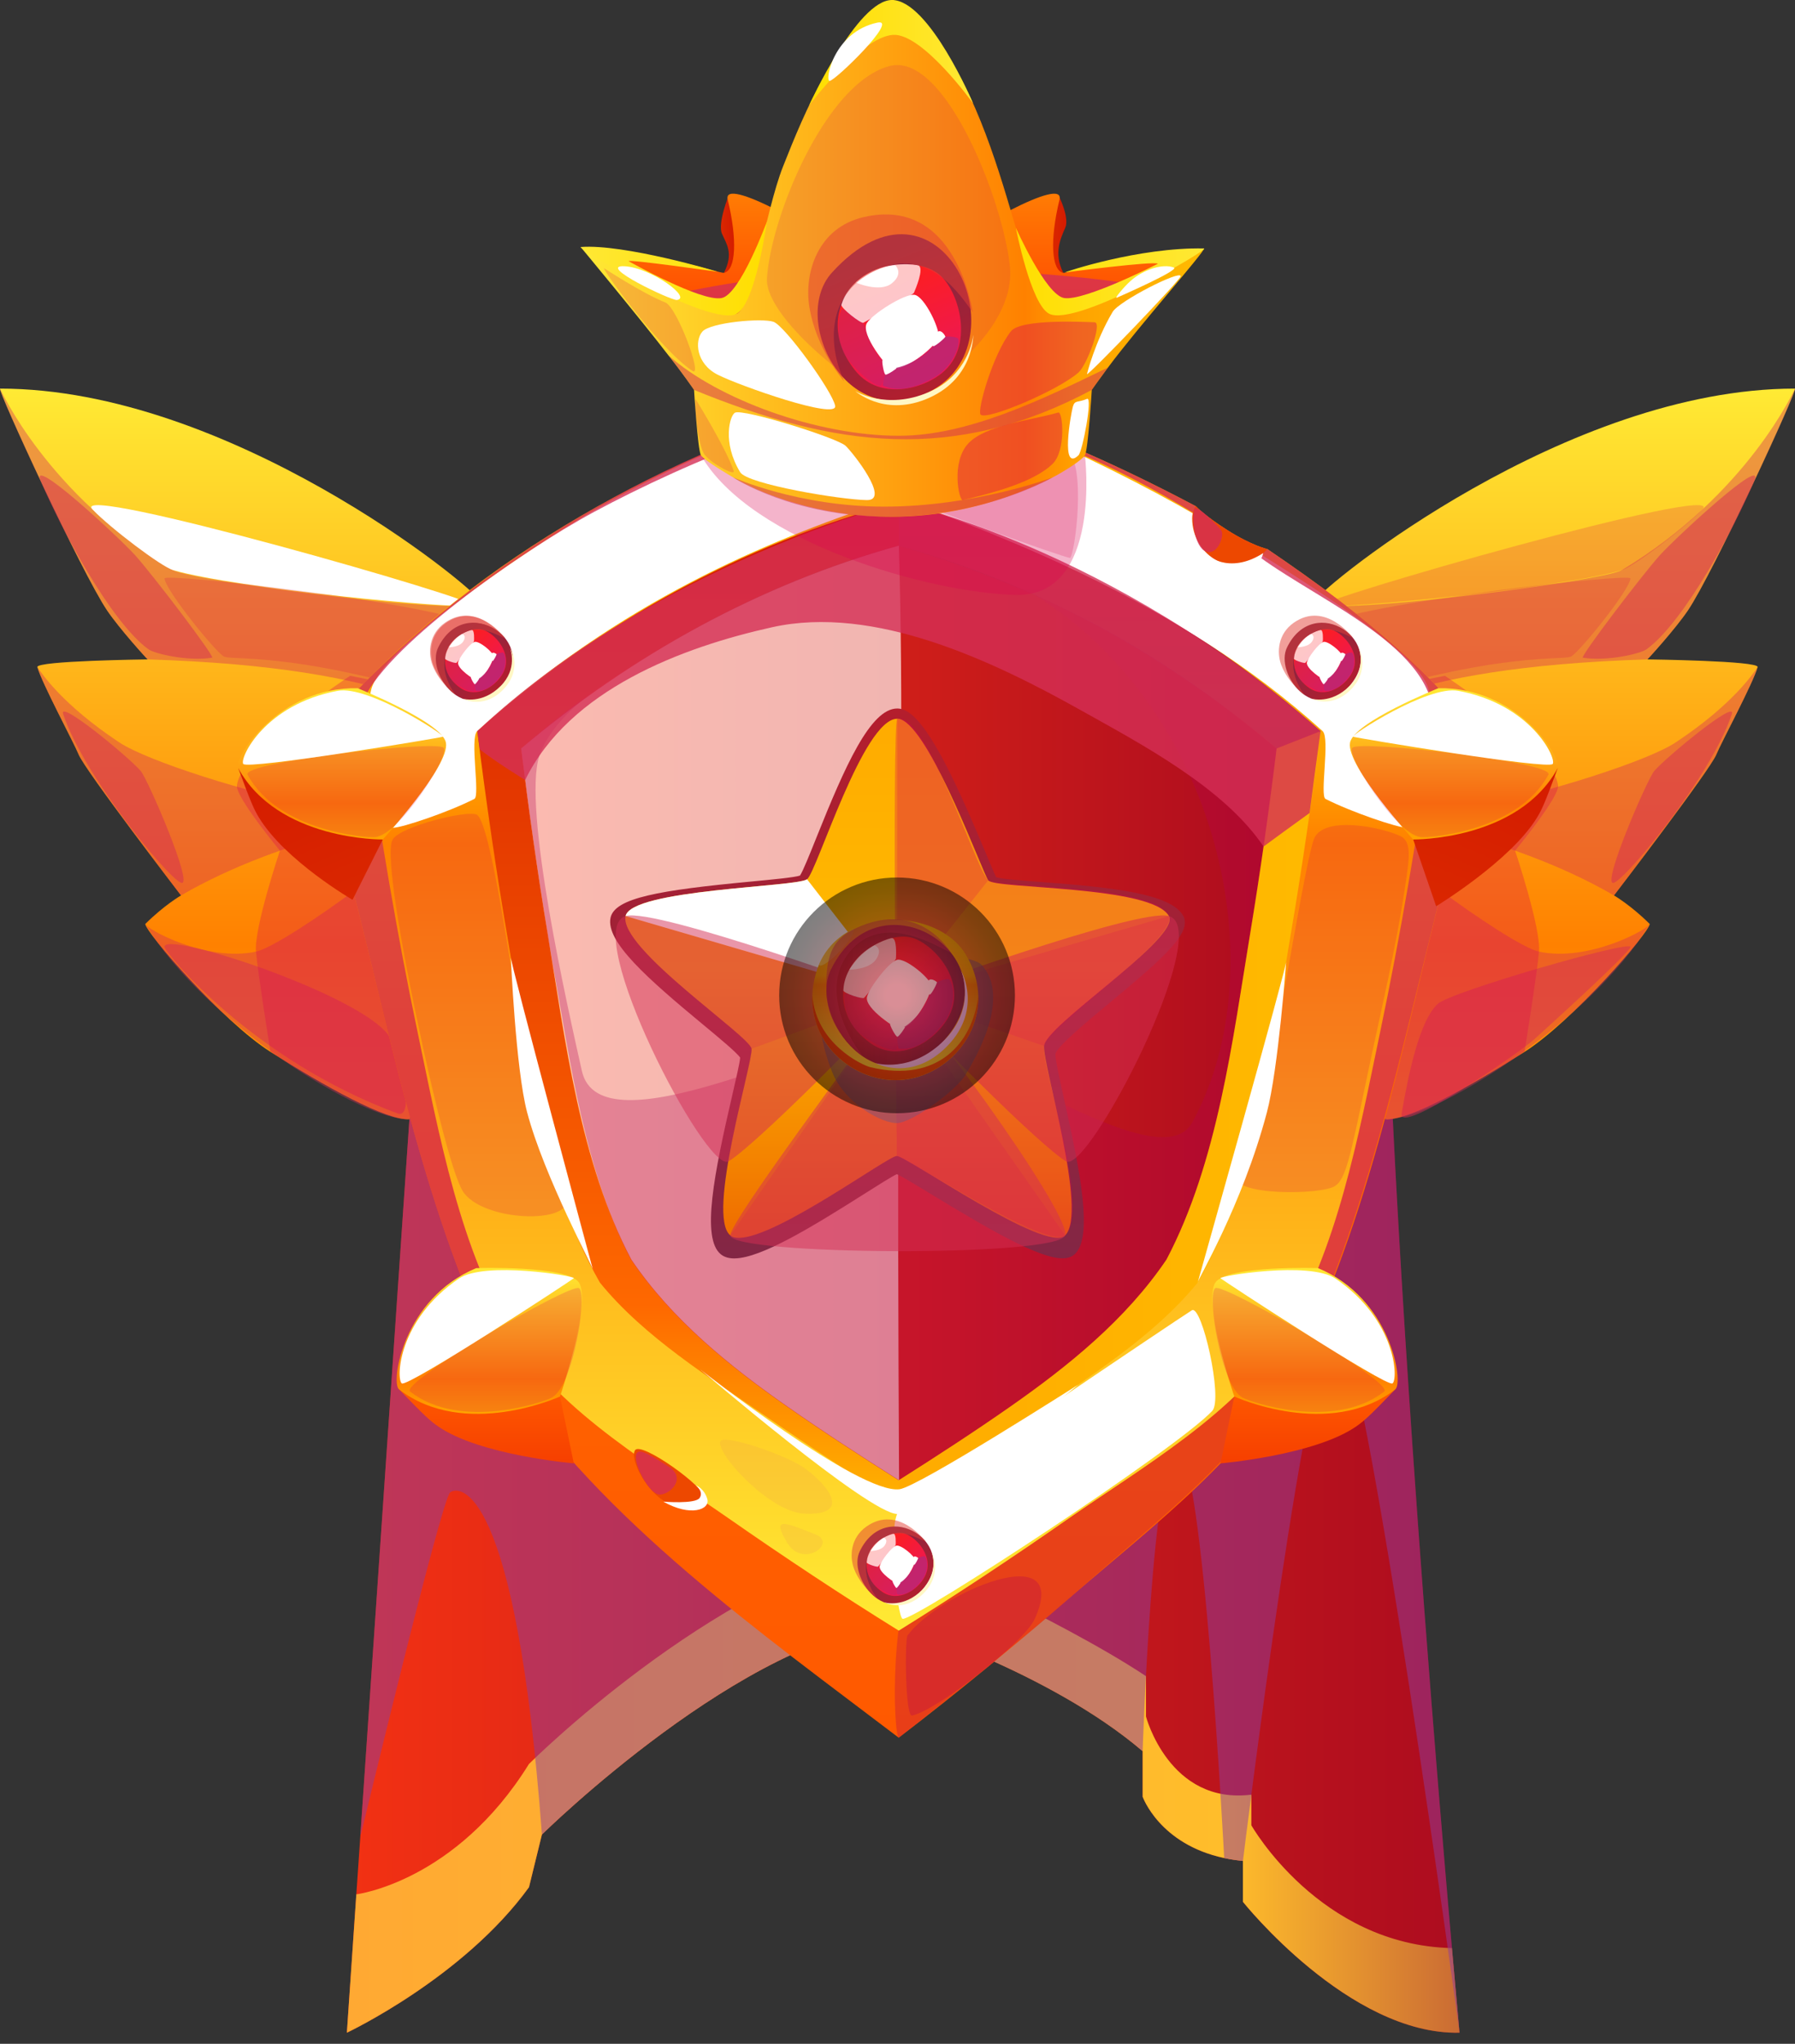 <svg width="94" height="107" viewBox="0 0 94 107" fill="none" xmlns="http://www.w3.org/2000/svg">
<rect x="0" y="0" width="94" height="107" fill="#333333" stroke="none"/>
<path d="M76.433 106.419C70.647 106.545 65.089 99.568 65.089 99.568V97.426C64.74 97.391 64.412 97.341 64.107 97.274C60.714 96.549 59.837 94.063 59.837 94.063V91.678C54.893 87.46 47.032 85.041 47.032 85.041C39.073 85.5 28.379 96.043 28.379 96.043L27.702 98.802C24.27 103.542 18.165 106.418 18.165 106.418L18.66 99.173L18.878 96.008L23.07 34.793L72.463 35.295C71.862 52.301 74.916 89.24 76.033 101.987C76.282 104.785 76.433 106.419 76.433 106.419Z" fill="url(#paint0_linear_791_10302)"/>
<path d="M76.433 106.419C70.647 106.545 65.089 99.568 65.089 99.568V97.426C64.74 97.392 64.412 97.341 64.107 97.275C60.714 96.55 59.837 94.064 59.837 94.064V91.679C54.893 87.461 47.032 85.041 47.032 85.041C39.073 85.5 28.379 96.043 28.379 96.043L27.702 98.802C24.27 103.543 18.165 106.419 18.165 106.419L18.66 99.174C18.66 99.174 23.86 98.541 27.702 92.348C27.702 92.348 37.199 82.86 46.556 80.801C46.556 80.801 55.394 84.684 60.012 87.752V89.863C60.012 89.863 61.228 94.495 65.53 93.956V95.559C65.53 95.559 69.084 101.837 76.034 101.988C76.282 104.786 76.433 106.419 76.433 106.419Z" fill="url(#paint1_linear_791_10302)"/>
<path opacity="0.5" d="M76.433 106.419C76.433 106.419 71.491 70.128 70.05 69.405C68.607 68.682 65.09 97.426 65.09 97.426C64.741 97.392 64.413 97.341 64.108 97.275C64.108 97.275 62.992 75.86 61.671 75.941C60.347 76.021 59.837 91.679 59.837 91.679C54.893 87.461 47.032 85.041 47.032 85.041C39.073 85.5 28.379 96.043 28.379 96.043C27.003 77.555 24.034 77.78 23.576 78.129C23.117 78.478 18.901 96.043 18.901 96.043C18.901 96.043 18.894 96.032 18.878 96.008L23.07 34.794L72.463 35.297C71.732 56.036 76.433 106.419 76.433 106.419Z" fill="#8E3D9C"/>
<path d="M29.785 38.572L24.972 41.116L21.446 58.593C20.242 58.681 16.992 56.864 14.164 55.07C11.652 53.479 7.625 48.814 7.609 48.375C7.609 48.373 7.609 48.373 7.609 48.373C8.597 47.388 9.479 46.879 9.479 46.879C9.479 46.879 4.451 40.325 4.118 39.5C3.885 38.92 2.165 35.713 1.958 34.925C1.957 34.925 1.957 34.925 1.957 34.925C1.87 34.591 7.734 34.522 7.734 34.522C7.734 34.522 7.733 34.522 7.733 34.521C7.669 34.473 6.254 32.912 5.615 31.967C4.279 29.997 -0.17 20.345 0.005 20.345C11.955 20.345 24.612 30.561 25.197 31.509C25.337 31.734 25.484 31.991 25.638 32.271C26.704 34.21 28.131 37.256 29.785 38.572Z" fill="url(#paint2_linear_791_10302)"/>
<path opacity="0.4" d="M29.784 38.572L24.971 41.116L21.446 58.593C19.172 58.759 10.776 53.65 7.608 48.375C7.643 48.614 10.775 50.379 13.405 49.822C14.971 49.491 23.259 43.418 22.496 42.866C22.026 42.526 14.892 43.728 9.478 46.88C9.478 46.88 4.451 40.325 4.118 39.5C3.885 38.921 2.164 35.713 1.957 34.925C2.22 35.307 3.293 36.904 6.237 38.861C7.761 39.875 13.169 41.55 16.162 42.098C18.098 42.453 24.939 39.403 24.359 38.322C24.072 37.788 21.061 34.925 7.733 34.522C7.733 34.522 7.732 34.522 7.732 34.52C7.668 34.473 6.254 32.912 5.614 31.967C4.279 29.997 -0.159 20.407 0.004 20.344C0.004 20.344 2.46 25.873 9.069 29.848C10.024 30.422 25.223 32.39 25.197 31.508C26.297 33.293 27.891 37.065 29.784 38.572Z" fill="#D42F55"/>
<path opacity="0.5" d="M7.056 29.046C7.968 30.046 11.283 34.406 11.108 34.433C9.828 34.635 8.095 34.224 7.773 33.991C5.793 32.561 3.129 27.567 2.127 25.17C1.545 23.779 6.213 28.121 7.056 29.046Z" fill="#D42F55"/>
<path opacity="0.5" d="M7.368 40.361C7.74 40.79 10.209 46.507 9.478 46.214C8.748 45.922 4.399 40.628 3.308 37.388C3.034 36.576 6.724 39.618 7.368 40.361Z" fill="#D42F55"/>
<path opacity="0.5" d="M8.615 49.58C8.649 49.877 13.18 55.464 20.825 58.293C21.732 58.629 21.071 55.154 20.316 54.162C18.666 51.996 8.513 48.675 8.615 49.58Z" fill="#D42F55"/>
<path d="M9.069 29.85C12.362 30.796 23.82 31.908 24.736 31.698C25.509 31.521 3.434 25.186 4.846 26.671C5.758 27.629 8.45 29.672 9.069 29.85Z" fill="white"/>
<path opacity="0.2" d="M25.259 32.807C22.426 31.509 8.573 29.985 8.614 30.284C8.707 30.97 11.355 34.212 11.732 34.374C12.335 34.632 16.425 33.899 28.271 38.198C28.703 38.355 26.545 33.396 25.259 32.807Z" fill="#DA0553"/>
<path opacity="0.3" d="M29.785 38.572L24.971 41.116L21.446 58.593C20.242 58.68 16.992 56.863 14.163 55.07C14.163 55.07 13.517 51.041 13.405 49.822C13.293 48.605 14.659 44.534 14.659 44.534C14.659 44.534 12.332 41.724 12.407 41.13C12.666 39.076 18.335 35.381 18.335 35.381C18.335 35.381 28.13 37.256 29.785 38.572Z" fill="#DA0553"/>
<path d="M64.215 38.572L69.028 41.116L72.553 58.593C73.758 58.681 77.007 56.864 79.836 55.07C82.348 53.479 86.374 48.814 86.391 48.375C86.391 48.373 86.391 48.373 86.391 48.373C85.402 47.388 84.521 46.879 84.521 46.879C84.521 46.879 89.548 40.325 89.881 39.5C90.114 38.92 91.835 35.713 92.041 34.925C92.043 34.925 92.043 34.925 92.043 34.925C92.13 34.591 86.266 34.522 86.266 34.522C86.266 34.522 86.267 34.522 86.267 34.521C86.331 34.473 87.746 32.912 88.385 31.967C89.721 29.997 94.17 20.345 93.995 20.345C82.045 20.345 69.388 30.561 68.803 31.509C68.663 31.734 68.516 31.991 68.362 32.271C67.296 34.21 65.87 37.256 64.215 38.572Z" fill="url(#paint3_linear_791_10302)"/>
<path opacity="0.4" d="M64.215 38.572L69.028 41.116L72.554 58.593C74.828 58.759 83.223 53.65 86.391 48.375C86.356 48.614 83.224 50.379 80.594 49.822C79.029 49.491 70.74 43.418 71.503 42.866C71.974 42.526 79.108 43.728 84.521 46.88C84.521 46.88 89.549 40.325 89.882 39.5C90.115 38.921 91.836 35.713 92.043 34.925C91.779 35.307 90.706 36.904 87.763 38.861C86.238 39.875 80.831 41.55 77.838 42.098C75.901 42.453 69.061 39.403 69.64 38.322C69.927 37.788 72.939 34.925 86.266 34.522C86.266 34.522 86.268 34.522 86.268 34.52C86.332 34.473 87.746 32.912 88.386 31.967C89.721 29.997 94.159 20.407 93.996 20.344C93.996 20.344 91.54 25.873 84.931 29.848C83.976 30.422 68.778 32.39 68.804 31.508C67.703 33.293 66.109 37.065 64.215 38.572Z" fill="#D42F55"/>
<path opacity="0.5" d="M86.943 29.046C86.032 30.046 82.717 34.406 82.891 34.433C84.171 34.635 85.904 34.224 86.226 33.991C88.206 32.561 90.87 27.567 91.872 25.17C92.455 23.779 87.786 28.121 86.943 29.046Z" fill="#D42F55"/>
<path opacity="0.5" d="M86.631 40.361C86.259 40.79 83.791 46.507 84.521 46.214C85.251 45.922 89.601 40.628 90.692 37.388C90.965 36.576 87.275 39.618 86.631 40.361Z" fill="#D42F55"/>
<path opacity="0.5" d="M85.384 49.579C85.351 49.876 80.796 54.005 80.3 54.451C79.58 55.096 73.19 59.522 73.401 58.293C73.782 56.074 74.36 53.409 75.294 52.553C75.99 51.915 85.428 49.194 85.384 49.579Z" fill="#D42F55"/>
<path opacity="0.2" d="M84.931 29.85C81.638 30.796 70.179 31.908 69.264 31.698C68.491 31.521 90.566 25.186 89.154 26.671C88.241 27.629 85.55 29.672 84.931 29.85Z" fill="#DA0553"/>
<path opacity="0.2" d="M68.741 32.807C71.574 31.509 85.427 29.985 85.386 30.284C85.293 30.97 82.645 34.212 82.268 34.374C81.664 34.632 77.575 33.899 65.728 38.198C65.296 38.355 67.455 33.396 68.741 32.807Z" fill="#DA0553"/>
<path opacity="0.3" d="M64.215 38.572L69.028 41.116L72.553 58.593C73.758 58.68 77.007 56.863 79.836 55.07C79.836 55.07 80.482 51.041 80.594 49.822C80.706 48.605 79.341 44.534 79.341 44.534C79.341 44.534 81.667 41.724 81.593 41.13C81.333 39.076 75.664 35.381 75.664 35.381C75.664 35.381 65.87 37.256 64.215 38.572Z" fill="#DA0553"/>
<path d="M76.042 44.531C73.701 53.329 72.006 63.157 67.96 71.184C65.529 76.008 60.31 79.931 56.243 83.459C53.256 86.049 50.202 88.569 47.065 90.975C39.974 85.578 31.506 79.605 26.559 72.093H26.558C26.353 71.776 26.174 71.472 26.032 71.184C22.026 63.043 20.289 53.323 17.95 44.531C17.743 41.693 18.226 38.779 18.83 36.013C37.658 35.387 56.492 35.387 75.32 36.018C75.845 38.798 76.253 41.699 76.042 44.531Z" fill="url(#paint4_linear_791_10302)"/>
<path opacity="0.7" d="M76.042 44.531C73.701 53.33 71.941 62.962 67.959 71.184C67.855 65.096 69.955 58.46 71.258 52.567C72.485 47.021 73.834 41.5 75.32 36.018C75.844 38.799 76.253 41.699 76.042 44.531Z" fill="#D42F55"/>
<path opacity="0.3" d="M47.066 90.975C46.773 90.846 46.529 83.543 48.3 81.403C50.596 78.629 55.063 76.506 58.46 74.524C59.963 73.647 67.487 69.695 67.852 70.801C68.177 71.788 65.096 75.317 63.844 76.614C61.607 78.931 58.859 81.138 56.453 83.277C53.107 86.254 47.066 90.975 47.066 90.975Z" fill="#B30053"/>
<path opacity="0.7" d="M26.559 72.094H26.558C26.353 71.777 26.174 71.474 26.032 71.186C22.026 63.045 20.289 53.325 17.95 44.532C17.743 41.695 18.226 38.781 18.83 36.014C19.829 35.98 20.329 35.963 21.329 35.932C22.749 47.909 23.512 60.395 26.559 72.094Z" fill="#D42F55"/>
<path d="M69.67 37.745C67.746 36.039 65.769 34.48 63.659 33.01C63.657 33.009 63.656 33.008 63.655 33.007C58.931 29.978 53.929 27.532 48.536 25.947H48.535C48.064 25.808 47.643 25.693 47.276 25.598C47.196 25.577 47.156 25.567 47.077 25.546C46.998 25.567 46.958 25.578 46.88 25.598C38.541 27.767 30.903 32.038 24.479 37.742C24.377 37.836 24.325 37.883 24.223 37.978C24.241 38.119 24.25 38.189 24.268 38.33C24.312 38.673 24.36 39.042 24.412 39.432C24.846 42.702 25.334 45.995 25.895 49.237C26.917 55.15 27.776 62.169 30.856 67.517C30.861 67.526 30.864 67.531 30.87 67.54C30.877 67.549 30.88 67.553 30.885 67.562C33.212 70.521 36.809 72.701 39.832 74.808C40.933 75.575 42.036 76.31 43.058 76.984C44.277 77.788 45.506 78.58 46.743 79.355C46.873 79.437 46.937 79.477 47.066 79.559C47.196 79.477 47.261 79.437 47.391 79.355C47.44 79.325 47.49 79.292 47.542 79.26C49.797 77.815 52.097 76.334 54.303 74.807C57.332 72.71 60.925 70.528 63.252 67.561C63.258 67.552 63.261 67.548 63.267 67.539C63.273 67.529 63.275 67.525 63.281 67.516C66.361 62.162 67.221 55.157 68.248 49.238C68.746 46.365 69.191 43.455 69.586 40.554C69.697 39.735 69.797 38.989 69.88 38.334C69.898 38.193 69.908 38.123 69.927 37.982C69.824 37.888 69.772 37.84 69.67 37.745ZM65.466 48.884C64.549 54.438 63.772 60.846 61.086 65.941C58.792 68.492 55.7 70.452 52.919 72.364C51.006 73.68 49.041 74.968 47.066 76.216C45.091 74.968 43.127 73.68 41.215 72.365C38.434 70.453 35.361 68.479 33.049 65.942C30.36 60.836 29.594 54.452 28.676 48.883C28.147 45.675 27.686 42.425 27.293 39.181C33.088 34.3 39.753 30.595 47.075 28.567C54.395 30.595 61.059 34.302 66.852 39.184C66.454 42.427 65.997 45.677 65.466 48.884Z" fill="url(#paint5_linear_791_10302)"/>
<path d="M66.853 39.185C66.454 42.428 65.997 45.678 65.467 48.885C64.549 54.438 63.773 60.846 61.086 65.941C58.962 69.084 55.944 71.519 52.904 73.644C51.017 74.964 49.036 76.249 47.066 77.497C45.096 76.249 43.117 74.964 41.23 73.645C38.188 71.518 35.178 69.085 33.05 65.942C30.628 61.336 29.881 55.67 28.974 50.641C28.972 50.64 28.972 50.64 28.972 50.64C28.875 50.075 28.774 49.488 28.677 48.883C28.155 45.666 27.687 42.425 27.294 39.182C28.424 38.177 29.634 37.202 30.863 36.343C35.135 33.356 39.844 30.894 44.834 29.251C45.686 28.97 46.443 28.742 47.075 28.567C49.52 29.253 51.9 30.142 54.202 31.148C58.791 33.153 62.998 35.929 66.853 39.185Z" fill="url(#paint6_linear_791_10302)"/>
<path opacity="0.5" d="M69.156 38.279C68.232 38.639 67.772 38.82 66.854 39.184C61.061 34.302 54.397 30.596 47.076 28.567C47.077 27.66 47.077 27.207 47.077 26.3C47.659 26.158 47.951 26.087 48.535 25.946H48.536C53.929 27.532 58.931 29.978 63.655 33.007C63.656 33.008 63.657 33.009 63.659 33.01C65.503 34.755 67.336 36.51 69.156 38.279Z" fill="url(#paint7_linear_791_10302)"/>
<path d="M69.586 40.554C69.192 43.457 68.746 46.366 68.248 49.239C67.221 55.157 66.361 62.163 63.281 67.516C63.275 67.525 63.273 67.53 63.267 67.539C63.261 67.548 63.258 67.552 63.252 67.561C60.926 70.528 57.332 72.71 54.303 74.807C52.097 76.334 49.827 77.821 47.542 79.26C47.352 79.046 47.257 78.939 47.066 78.725C47.066 78.234 47.066 77.988 47.066 77.497C49.036 76.249 51.017 74.964 52.904 73.644C55.944 71.519 58.962 69.084 61.087 65.941C63.773 60.846 64.549 54.438 65.467 48.885C65.998 45.678 66.455 42.428 66.854 39.185C67.772 38.82 68.232 38.639 69.156 38.279C69.329 39.19 69.415 39.645 69.586 40.554Z" fill="url(#paint8_linear_791_10302)"/>
<path d="M75.304 36.001C74.845 35.51 74.346 35.029 73.854 34.561C73.787 34.497 73.717 34.433 73.645 34.366C71.399 32.29 68.905 30.465 66.375 28.75C66.375 28.75 65.533 28.557 64.275 27.755C63.055 26.977 62.647 26.529 62.622 26.503L62.621 26.501C58.064 24.088 53.315 22.005 48.372 20.642C48.334 20.631 48.294 20.62 48.255 20.609C47.693 20.459 47.31 20.358 47.157 20.321C47.142 20.318 47.126 20.314 47.11 20.311C47.099 20.308 47.09 20.305 47.079 20.302C47.079 20.302 47.075 20.303 47.067 20.305C47.059 20.306 47.045 20.309 47.03 20.314C36.883 22.81 26.713 28.052 19.354 35.475C19.179 35.652 19.004 35.832 18.831 36.013C18.837 36.058 18.84 36.081 18.846 36.126C18.881 36.411 18.987 37.219 19.158 38.41C19.159 38.42 19.16 38.425 19.162 38.435C19.912 43.666 20.785 48.886 21.873 54.058C23 59.415 24.087 65.483 26.965 70.102C29.381 73.978 34.41 76.879 38.135 79.476C41.06 81.515 44.036 83.489 47.066 85.369C50.096 83.488 53.072 81.514 55.998 79.474C59.717 76.882 64.761 73.965 67.171 70.099C70.053 65.476 71.144 59.421 72.27 54.058C73.356 48.887 74.236 43.67 74.989 38.44C74.99 38.43 74.991 38.425 74.993 38.414C75.164 37.223 75.27 36.415 75.306 36.131C75.312 36.086 75.315 36.063 75.321 36.018C75.321 36.018 75.315 36.012 75.304 36.001ZM67.554 49.15C66.559 54.965 65.742 61.885 62.719 67.149C60.389 70.009 56.932 72.142 53.958 74.198C51.709 75.751 49.395 77.263 47.066 78.725C44.736 77.268 42.425 75.752 40.178 74.199C37.226 72.159 33.732 70.004 31.418 67.151C28.395 61.891 27.582 54.96 26.59 49.149C25.976 45.554 25.448 41.912 24.993 38.276C31.324 32.663 38.863 28.442 47.077 26.301C55.291 28.457 62.821 32.659 69.156 38.279C68.7 41.914 68.169 45.556 67.554 49.15Z" fill="url(#paint9_linear_791_10302)"/>
<path d="M74.797 36.042C74.184 33.955 67.408 29.86 63.683 27.593C58.722 24.572 49.574 20.302 47.265 20.627C47.217 20.635 47.038 20.635 46.99 20.627C44.681 20.302 35.407 24.087 30.445 27.108C26.721 29.375 20.071 33.955 19.456 36.042C18.948 37.775 20.037 43.335 20.567 43.338C21.061 43.34 23.511 42.505 24.842 41.825C25.153 41.667 24.59 38.639 24.992 38.275C32.506 31.453 40.194 28.323 46.225 26.3C46.991 26.043 47.245 26.126 47.503 26.224C52.24 28.029 61.748 31.453 69.262 38.275C69.664 38.639 69.102 41.667 69.413 41.825C70.742 42.505 73.193 43.34 73.688 43.338C74.218 43.335 75.307 37.775 74.797 36.042Z" fill="white"/>
<path opacity="0.7" d="M27.294 39.185C27.694 42.428 28.151 45.677 28.681 48.884C29.599 54.438 30.375 60.846 33.061 65.941C35.186 69.084 38.203 71.519 41.244 73.644C43.131 74.964 45.111 76.249 47.082 77.497C47.041 69.349 47.004 61.198 47.077 53.051C47.15 44.898 47.312 36.721 47.072 28.567C39.751 30.596 33.087 34.303 27.294 39.185Z" fill="#FFF5F2"/>
<path opacity="0.3" d="M66.853 39.186C66.454 42.428 65.997 45.678 65.467 48.885C64.549 54.439 63.773 60.847 61.086 65.942C58.962 69.085 55.944 71.519 52.904 73.645C51.017 74.964 49.036 76.25 47.066 77.497C45.096 76.25 43.117 74.965 41.23 73.645C38.188 71.519 35.178 69.085 33.05 65.942C30.628 61.337 29.881 55.67 28.974 50.642C28.972 50.64 28.972 50.64 28.972 50.64C28.875 50.075 28.774 49.488 28.677 48.884C28.155 45.666 27.687 42.426 27.294 39.182C28.424 38.178 29.631 37.22 30.863 36.343C30.887 36.331 30.899 36.325 30.924 36.313C29.737 37.228 28.654 38.355 28.248 39.562C27.336 42.27 29.754 52.849 30.471 56.065C31.432 60.381 42.99 54.203 46.556 54.013C50.044 53.827 60.659 62.025 62.432 58.77C66.936 50.505 63.707 37.055 54.186 31.148C54.186 31.148 54.192 31.148 54.203 31.148C58.815 33.216 62.998 35.929 66.853 39.186Z" fill="#B30053"/>
<path opacity="0.8" d="M25.124 39.23C25.995 39.919 27.502 40.836 27.502 40.836C29.819 36.092 35.751 33.878 40.427 32.839C45.793 31.647 51.976 34.592 56.618 37.193C59.765 38.957 64.088 41.229 66.169 44.319C67.128 43.614 67.611 43.263 68.581 42.563C68.806 40.849 68.921 39.993 69.156 38.28C58.116 28.581 47.077 26.302 47.077 26.302C47.077 26.302 34.28 29.575 24.993 38.277C25.045 38.658 25.072 38.849 25.124 39.23Z" fill="#D42F55"/>
<path opacity="0.2" d="M73.365 43.789C72.474 43.333 69.307 42.651 68.81 43.923C68.508 44.697 67.738 49.168 67.222 52.016C66.218 57.559 65.371 58.506 64.692 61.505C64.437 62.633 69.23 62.565 69.926 62.083C70.463 61.711 70.699 60.651 71.558 56.521C72.28 53.044 73.142 49.544 73.64 46.019C73.783 45.011 73.94 44.082 73.365 43.789Z" fill="#DA0553"/>
<path opacity="0.2" d="M24.992 42.665C24.601 42.365 20.971 43.25 20.563 43.951C20.126 44.704 21.172 50.184 21.749 52.946C22.89 58.413 23.772 61.602 24.223 62.344C25.217 63.98 30.113 64.142 29.671 62.656C28.883 60.006 28.093 58.935 27.295 54.012C26.765 50.746 25.693 43.203 24.992 42.665Z" fill="#DA0553"/>
<path opacity="0.3" d="M47.757 89.814C47.41 89.878 47.365 85.836 47.532 85.612C49.211 83.361 56.145 80.425 54.188 84.751C53.609 86.031 48.992 89.585 47.757 89.814Z" fill="#B30053"/>
<path d="M63.483 73.865C64.061 73.247 62.938 68.274 62.415 68.598C61.615 69.095 47.355 78.707 47.075 79.077C46.45 79.901 47 84.706 47.268 84.751C47.89 84.854 61.618 75.861 63.483 73.865Z" fill="white"/>
<path d="M39.989 28.567C40.847 28.191 40.196 22.536 39.264 22.864C31.647 25.546 23.854 31.554 23.873 31.811C23.899 32.167 28.513 34.478 30.434 33.599C31.844 32.954 36.261 30.203 39.989 28.567Z" fill="white"/>
<path opacity="0.8" d="M75.32 36.019C75.314 36.064 75.311 36.087 75.305 36.132C75.178 37.045 75.115 37.502 74.992 38.415C74.99 38.426 74.989 38.431 74.988 38.441C75.902 34.225 69.355 31.654 65.932 29.139C64.935 28.407 63.863 27.689 62.791 27.031C58.294 24.27 53.11 21.9 47.81 21.311C43.859 20.872 35.96 24.189 31.113 26.799C27.2 28.905 19.919 34.043 18.948 36.868C18.946 36.857 19.159 38.421 19.158 38.411C19.034 37.497 18.972 37.041 18.846 36.127C18.84 36.082 18.837 36.059 18.831 36.014C19.004 35.832 19.179 35.65 19.354 35.476C26.766 28.13 36.739 22.753 47.03 20.315C47.045 20.31 47.059 20.307 47.067 20.306C47.075 20.304 47.079 20.303 47.079 20.303C47.09 20.306 47.099 20.309 47.11 20.312C47.126 20.315 47.142 20.319 47.157 20.322C47.526 20.415 47.894 20.515 48.255 20.61C48.294 20.621 48.334 20.632 48.372 20.643C53.313 22.003 58.064 24.089 62.621 26.502L62.622 26.503C62.647 26.53 63.055 26.979 64.275 27.756C65.533 28.558 66.375 28.751 66.375 28.751C68.918 30.473 71.382 32.285 73.645 34.367C73.717 34.434 73.787 34.499 73.854 34.562C74.717 35.378 75.214 35.902 75.304 36.002C75.314 36.013 75.32 36.019 75.32 36.019Z" fill="#D42F55"/>
<path d="M36.658 71.683C36.658 71.683 45.503 79.261 46.991 79.261C48.397 79.261 56.454 72.499 56.454 72.499C56.449 72.493 48.114 77.832 47.106 77.966C44.995 78.247 36.658 71.683 36.658 71.683Z" fill="white"/>
<path d="M67.355 50.334C67.455 50.356 62.719 67.148 62.719 67.148C62.65 67.117 65.053 63.125 66.346 58.229C66.943 55.969 67.355 50.334 67.355 50.334Z" fill="white"/>
<path d="M26.75 50.104C26.651 50.126 31.052 66.484 31.052 66.484C31.12 66.452 28.503 61.629 27.603 58.23C27.004 55.97 26.75 50.104 26.75 50.104Z" fill="white"/>
<path opacity="0.2" d="M42.105 79.242C44.859 79.376 43.106 77.495 42.013 76.783C40.983 76.112 37.93 75.087 37.733 75.445C37.42 76.014 40.272 79.153 42.105 79.242Z" fill="#EE9C50"/>
<path opacity="0.2" d="M42.73 80.345C41.007 79.649 40.404 79.407 41.227 80.772C42.049 82.137 43.84 80.794 42.73 80.345Z" fill="#EE9C50"/>
<path d="M33.25 75.932C32.846 76.643 35.005 80.212 36.789 78.326C37.098 77.999 33.553 75.399 33.25 75.932Z" fill="#ED4800"/>
<path opacity="0.8" d="M33.305 76.182C33.2 76.719 33.986 78.16 34.491 78.241C34.997 78.322 36.033 77.425 35.004 76.771C33.855 76.043 33.384 75.777 33.305 76.182Z" fill="#D42F55"/>
<path d="M34.74 78.616C36.16 79.426 37.202 79.031 37.038 78.475C36.875 77.918 36.44 77.759 36.44 77.759C36.44 77.759 36.866 78.09 36.637 78.423C36.408 78.754 34.74 78.616 34.74 78.616Z" fill="white"/>
<path d="M66.374 28.751C66.221 28.9 66.073 29.036 65.932 29.139C64.344 30.292 62.444 28.994 62.432 27.149C62.429 26.74 62.622 26.503 62.622 26.503C62.646 26.53 63.054 26.978 64.274 27.755C65.533 28.557 66.374 28.751 66.374 28.751Z" fill="#ED4800"/>
<path opacity="0.8" d="M62.545 26.632C62.379 27.135 62.549 28.654 63.157 28.877C63.764 29.1 64.129 28.04 63.964 27.784C63.799 27.528 62.631 26.37 62.545 26.632Z" fill="#D42F55"/>
<path d="M63.118 28.997C63.118 28.997 64.305 30.14 66.15 28.958C66.15 28.958 65.941 30.081 64.634 30.085C63.929 30.088 63.118 28.997 63.118 28.997Z" fill="white"/>
<path opacity="0.2" d="M47.198 21.079C46.935 22.662 46.838 25.423 47.425 25.948C48.011 26.473 55.794 29.209 56.028 29.209C56.263 29.209 56.969 24.167 55.794 23.463C54.618 22.76 47.36 20.101 47.198 21.079Z" fill="#DA0553"/>
<path d="M73.068 72.736C71.715 74.144 71.429 74.394 71.029 74.673C68.844 76.192 63.917 76.612 63.917 76.612L64.638 73.111L73.068 72.736Z" fill="url(#paint10_linear_791_10302)"/>
<path d="M69.026 66.391C72.845 67.969 73.521 72.388 73.068 72.737C69.63 75.385 64.638 73.112 64.638 73.112C64.638 73.112 62.963 68.174 63.645 67.147C64.249 66.237 69.026 66.391 69.026 66.391Z" fill="url(#paint11_linear_791_10302)"/>
<path opacity="0.2" d="M72.486 72.853C73.071 72.398 64.096 67.164 63.645 67.439C63.195 67.715 63.917 72.505 65.054 73.163C65.416 73.373 69.82 74.929 72.486 72.853Z" fill="#DA0553"/>
<path d="M72.922 72.426C73.23 72.205 73.13 69.107 69.927 66.932C68.578 66.016 63.809 66.805 63.917 66.918C64.025 67.031 72.617 72.646 72.922 72.426Z" fill="white"/>
<path d="M20.896 72.736C22.25 74.144 22.535 74.394 22.936 74.673C25.12 76.192 30.048 76.612 30.048 76.612L29.327 73.111L20.896 72.736Z" fill="url(#paint12_linear_791_10302)"/>
<path d="M24.938 66.391C21.118 67.969 20.443 72.388 20.896 72.737C24.334 75.385 29.326 73.112 29.326 73.112C29.326 73.112 31 68.174 30.319 67.147C29.716 66.237 24.938 66.391 24.938 66.391Z" fill="url(#paint13_linear_791_10302)"/>
<path opacity="0.2" d="M21.479 72.853C20.894 72.398 29.869 67.164 30.32 67.439C30.771 67.715 30.048 72.505 28.911 73.163C28.549 73.373 24.145 74.929 21.479 72.853Z" fill="#DA0553"/>
<path d="M21.042 72.426C20.735 72.205 20.835 69.107 24.038 66.932C25.387 66.016 30.155 66.805 30.047 66.918C29.94 67.031 21.348 72.646 21.042 72.426Z" fill="white"/>
<path d="M81.573 40.218C80.901 42.051 80.74 42.395 80.485 42.811C79.096 45.079 75.208 47.444 75.208 47.444L74.005 43.949L81.573 40.218Z" fill="url(#paint14_linear_791_10302)"/>
<path d="M75.319 36.032C79.451 35.942 81.848 39.716 81.573 40.218C79.49 44.025 74.005 43.949 74.005 43.949C74.005 43.949 70.486 40.102 70.697 38.887C70.883 37.811 75.319 36.032 75.319 36.032Z" fill="url(#paint15_linear_791_10302)"/>
<path opacity="0.2" d="M81.087 40.557C81.439 39.904 71.116 38.72 70.815 39.154C70.513 39.587 73.102 43.683 74.408 43.828C74.823 43.875 79.481 43.529 81.087 40.557Z" fill="#DA0553"/>
<path d="M81.315 39.992C81.507 39.666 80.169 36.87 76.362 36.166C74.758 35.869 70.71 38.508 70.854 38.569C70.998 38.629 81.124 40.316 81.315 39.992Z" fill="white"/>
<path d="M12.478 40.218C13.151 42.051 13.311 42.395 13.566 42.811C14.955 45.079 18.461 47.107 18.461 47.107L20.046 43.949L12.478 40.218Z" fill="url(#paint16_linear_791_10302)"/>
<path d="M18.732 36.032C14.599 35.942 12.203 39.716 12.477 40.218C14.56 44.025 20.046 43.949 20.046 43.949C20.046 43.949 23.565 40.102 23.354 38.887C23.167 37.811 18.732 36.032 18.732 36.032Z" fill="url(#paint17_linear_791_10302)"/>
<path opacity="0.2" d="M12.964 40.557C12.612 39.904 22.935 38.72 23.237 39.154C23.538 39.587 20.95 43.683 19.644 43.828C19.228 43.875 14.57 43.529 12.964 40.557Z" fill="#DA0553"/>
<path d="M12.736 39.992C12.543 39.666 13.882 36.87 17.689 36.166C19.293 35.869 23.341 38.508 23.197 38.569C23.053 38.629 12.927 40.316 12.736 39.992Z" fill="white"/>
<path d="M38.45 65.882C38.161 65.882 37.925 65.81 37.749 65.667C36.709 64.831 37.405 61.397 38.349 57.329C38.544 56.486 38.746 55.615 38.76 55.37C38.59 55.11 37.643 54.325 36.803 53.629C33.906 51.229 31.711 49.295 31.972 48.05C32.191 47.007 34.52 46.607 39.334 46.152C40.403 46.051 41.61 45.937 41.893 45.839C42.045 45.62 42.422 44.678 42.757 43.842C44.237 40.149 45.577 37.092 46.987 37.092C47.139 37.092 47.295 37.134 47.451 37.217L47.491 37.238C48.737 37.947 50.292 41.476 51.651 44.727C51.86 45.227 52.075 45.74 52.167 45.926C52.471 46.022 53.58 46.106 54.565 46.18C58.231 46.456 61.319 46.779 61.962 47.945C62.012 48.03 62.042 48.136 62.047 48.249C62.107 49.115 60.612 50.423 58.142 52.473C56.966 53.449 55.355 54.785 55.273 55.176C55.255 55.443 55.503 56.554 55.742 57.63C56.596 61.464 57.228 64.714 56.303 65.64C56.145 65.798 55.921 65.878 55.635 65.878C54.387 65.878 51.697 64.304 48.815 62.551C48.036 62.076 47.231 61.587 46.964 61.471C46.711 61.585 45.974 62.052 45.259 62.505C42.47 64.272 39.854 65.859 38.482 65.881L38.45 65.882Z" fill="url(#paint18_linear_791_10302)"/>
<path d="M61.251 48.092V48.095C61.345 49.426 54.747 53.71 54.675 54.758C54.605 55.783 56.985 63.47 55.779 64.675C54.799 65.657 47.509 60.546 46.97 60.516H46.965C46.503 60.516 40.718 64.771 38.724 64.804H38.722C38.52 64.807 38.358 64.768 38.245 64.676C36.96 63.646 39.446 55.576 39.358 54.905C39.27 54.231 32.406 49.648 32.761 47.959C33.054 46.558 41.743 46.437 42.264 46.034C42.784 45.629 45.197 37.628 46.988 37.628C47.085 37.628 47.188 37.661 47.294 37.722L47.299 37.724C48.885 38.624 51.448 45.657 51.751 46.089C52.075 46.551 60.323 46.348 61.213 47.96C61.236 47.998 61.249 48.043 61.251 48.092Z" fill="url(#paint19_linear_791_10302)"/>
<path opacity="0.2" d="M46.977 52.11L39.358 54.905C39.27 54.231 32.406 49.648 32.761 47.959L46.977 52.11Z" fill="#DA0553"/>
<path opacity="0.2" d="M51.751 46.087L46.977 52.109L46.988 37.627L47.294 37.721L47.299 37.723C48.885 38.623 51.448 45.655 51.751 46.087Z" fill="#DA0553"/>
<path opacity="0.2" d="M61.251 48.091V48.095C61.345 49.426 54.748 53.71 54.675 54.758L46.977 52.109L61.213 47.958L61.251 48.091Z" fill="#DA0553"/>
<path opacity="0.2" d="M55.779 64.675C54.799 65.657 47.509 60.546 46.97 60.516V60.523C46.966 60.517 46.964 60.516 46.964 60.516L46.977 52.109L55.779 64.675Z" fill="#DA0553"/>
<path opacity="0.2" d="M46.977 52.109L46.969 60.516V60.523C46.966 60.517 46.964 60.516 46.964 60.516C46.503 60.516 40.718 64.771 38.724 64.804H38.722L38.244 64.676L46.977 52.109Z" fill="#DA0553"/>
<path d="M46.977 52.109L32.761 47.958C33.054 46.557 41.743 46.437 42.264 46.033L46.977 52.109Z" fill="white"/>
<path opacity="0.5" d="M32.761 47.958C30.372 48.659 36.966 61.426 38.138 60.803C39.309 60.181 46.026 53.514 46.977 52.108C46.977 52.108 34.342 47.493 32.761 47.958Z" fill="#D42F55"/>
<path opacity="0.5" d="M61.217 47.958C63.605 48.659 57.011 61.426 55.839 60.803C54.668 60.181 47.951 53.514 47 52.108C47 52.108 59.635 47.493 61.217 47.958Z" fill="#D42F55"/>
<path opacity="0.3" d="M46.988 37.627C46.698 37.693 46.969 60.515 46.969 60.515C47.799 60.826 54.908 65.451 55.779 64.675C57.166 63.439 54.505 55.79 54.675 54.758C54.844 53.725 61.672 49.169 61.216 47.958C60.592 46.301 52.135 46.46 51.751 46.087C51.052 45.407 48.535 37.272 46.988 37.627Z" fill="#DA0553"/>
<path opacity="0.5" d="M46.977 52.109C44.793 55.191 38.245 63.938 38.245 64.675C38.245 65.721 55.444 65.833 55.779 64.675C56.115 63.518 47.386 51.531 46.977 52.109Z" fill="#D42F55"/>
<path opacity="0.5" d="M51.441 50.552C52.928 52.278 51.093 55.383 50.573 56.251C50.054 57.119 47.78 58.753 47.001 58.796C46.221 58.839 44.266 57.783 43.601 56.181C42.936 54.578 42.428 51.93 43.601 51.124C44.774 50.317 50.599 49.574 51.441 50.552Z" fill="#7E527C"/>
<path d="M50.584 49.988C52.32 52.908 50.31 56.008 47.584 56.492C44.859 56.975 41.699 54.448 42.74 50.917C43.781 47.387 49.06 47.425 50.584 49.988Z" fill="url(#paint20_linear_791_10302)"/>
<path d="M47.585 56.492C49.642 56.127 51.291 54.272 51.231 52.129C50.938 54.578 49.153 56.715 45.59 55.873C45.155 55.77 42.741 54.653 42.541 52.119C42.437 55.001 45.18 56.919 47.585 56.492Z" fill="url(#paint21_linear_791_10302)"/>
<path opacity="0.5" d="M42.888 50.504C43.039 50.867 44.933 49.022 44.684 48.636H44.683C43.906 49.018 43.256 49.635 42.888 50.504Z" fill="url(#paint22_linear_791_10302)"/>
<path d="M43.503 50.78C42.315 53.233 46.059 58.294 49.458 54.45C53.223 50.192 46.071 45.476 43.503 50.78Z" fill="url(#paint23_linear_791_10302)"/>
<path d="M44.482 50.763C43.749 52.235 44.296 53.731 45.634 54.647C47.173 55.7 49.059 54.454 49.711 53.164C50.642 51.32 48.868 49.409 47.767 49.096C46.666 48.783 45.005 49.712 44.482 50.763Z" fill="url(#paint24_linear_791_10302)"/>
<path opacity="0.4" d="M44.223 52.056C44.169 52.288 44.223 53.581 45.206 54.253C46.189 54.925 46.883 55.04 46.958 54.929C47.033 54.818 47.03 53.925 46.984 53.88C46.938 53.834 46.171 53.459 45.801 52.95C45.431 52.441 45.305 52.263 45.199 52.253C45.094 52.242 44.259 51.898 44.223 52.056Z" fill="#B82774"/>
<path d="M45.403 52.194C45.264 52.791 46.973 53.902 47.128 53.88C47.863 53.775 48.754 52.15 48.769 51.622C48.78 51.266 47.404 50.115 46.965 50.253C46.526 50.391 45.51 51.73 45.403 52.194Z" fill="white"/>
<path opacity="0.8" d="M47.129 53.88C46.925 53.966 46.999 54.89 47.069 54.899C47.842 54.991 48.639 54.559 49.414 53.55C50.043 52.731 49.991 51.627 49.721 51.289C49.623 51.165 48.774 51.477 48.77 51.623C48.746 52.505 47.798 53.6 47.129 53.88Z" fill="#B82774"/>
<path opacity="0.75" d="M44.166 51.853C44.157 51.992 45.176 52.326 45.251 52.24C45.375 52.101 46.912 50.292 46.918 50.181C46.928 50 46.973 49.123 46.713 49.111C46.626 49.106 45.515 49.436 44.846 50.236C44.177 51.036 44.177 51.678 44.166 51.853Z" fill="white"/>
<path d="M44.483 50.763C44.483 50.763 44.959 49.954 45.797 49.491C45.797 49.491 46.249 49.629 45.895 50.2C45.54 50.771 44.483 50.763 44.483 50.763Z" fill="white"/>
<path d="M46.612 53.606C46.581 53.656 46.909 54.296 46.998 54.278C47.088 54.261 47.433 53.759 47.391 53.762C47.348 53.764 46.681 53.497 46.612 53.606Z" fill="white"/>
<path d="M48.628 51.33C48.496 51.491 48.612 52.051 48.687 52.07C48.762 52.089 49.102 51.453 49.06 51.413C49.019 51.373 48.75 51.181 48.628 51.33Z" fill="white"/>
<path d="M45.846 55.656C45.846 55.656 47.699 56.224 49.458 54.45C51.072 52.822 50.409 51.009 50.338 50.83C50.338 50.83 51.536 52.971 49.439 54.929C47.636 56.613 45.846 55.656 45.846 55.656Z" fill="#FFD2FF"/>
<path opacity="0.5" d="M45.204 55.322C44.202 54.05 42.93 51.438 44.67 49.639C46.411 47.839 49.041 49.536 49.804 49.884C49.804 49.884 48.168 47.02 44.806 48.601C43.521 49.205 43.187 50.112 43.295 52.163C43.394 54.043 45.204 55.322 45.204 55.322Z" fill="#D42F55"/>
<path opacity="0.5" d="M46.977 58.281C50.387 58.281 53.15 55.518 53.15 52.11C53.15 48.702 50.387 45.94 46.977 45.94C43.568 45.94 40.804 48.702 40.804 52.11C40.804 55.518 43.568 58.281 46.977 58.281Z" fill="url(#paint25_radial_791_10302)"/>
<path d="M45.025 22.974C44.371 24.323 46.429 27.104 48.297 24.991C50.367 22.651 46.436 20.059 45.025 22.974Z" fill="url(#paint26_linear_791_10302)"/>
<path d="M45.564 22.965C45.161 23.774 45.462 24.596 46.197 25.099C47.043 25.678 48.079 24.993 48.437 24.284C48.949 23.271 47.974 22.22 47.369 22.049C46.764 21.877 45.851 22.387 45.564 22.965Z" fill="url(#paint27_linear_791_10302)"/>
<path opacity="0.4" d="M45.42 23.675C45.391 23.802 45.42 24.513 45.961 24.882C46.501 25.252 46.883 25.315 46.923 25.254C46.965 25.193 46.963 24.702 46.938 24.677C46.913 24.651 46.491 24.445 46.288 24.166C46.084 23.886 46.014 23.788 45.957 23.782C45.899 23.777 45.441 23.589 45.42 23.675Z" fill="#B82774"/>
<path d="M46.069 23.751C45.993 24.078 46.933 24.69 47.018 24.677C47.422 24.619 47.911 23.727 47.92 23.437C47.926 23.241 47.17 22.608 46.928 22.684C46.687 22.76 46.128 23.496 46.069 23.751Z" fill="white"/>
<path opacity="0.8" d="M47.018 24.677C46.907 24.724 46.947 25.232 46.985 25.237C47.41 25.288 47.848 25.05 48.274 24.495C48.62 24.046 48.591 23.439 48.443 23.253C48.389 23.185 47.922 23.356 47.92 23.436C47.907 23.921 47.386 24.523 47.018 24.677Z" fill="#B82774"/>
<path opacity="0.75" d="M45.389 23.563C45.384 23.639 45.944 23.822 45.986 23.776C46.054 23.699 46.898 22.705 46.902 22.643C46.908 22.544 46.932 22.062 46.789 22.055C46.741 22.052 46.131 22.234 45.763 22.674C45.396 23.114 45.396 23.466 45.389 23.563Z" fill="white"/>
<path d="M45.564 22.964C45.564 22.964 45.826 22.52 46.286 22.266C46.286 22.266 46.535 22.341 46.34 22.655C46.145 22.969 45.564 22.964 45.564 22.964Z" fill="white"/>
<path d="M46.734 24.527C46.717 24.555 46.898 24.906 46.947 24.896C46.996 24.887 47.185 24.611 47.162 24.613C47.139 24.614 46.772 24.467 46.734 24.527Z" fill="white"/>
<path d="M47.842 23.277C47.77 23.366 47.833 23.673 47.875 23.683C47.916 23.694 48.102 23.344 48.08 23.323C48.056 23.3 47.909 23.195 47.842 23.277Z" fill="white"/>
<path d="M46.313 25.653C46.313 25.653 47.332 25.966 48.298 24.99C49.185 24.095 48.821 23.099 48.782 23.001C48.782 23.001 49.44 24.178 48.287 25.254C47.297 26.179 46.313 25.653 46.313 25.653Z" fill="#FFF7C4"/>
<path opacity="0.5" d="M45.96 25.47C45.409 24.771 44.946 23.541 45.902 22.551C46.859 21.562 48.068 22.29 48.488 22.481C48.488 22.481 47.043 20.507 45.373 21.682C44.557 22.257 44.474 23.215 44.721 23.881C45.081 24.851 45.96 25.47 45.96 25.47Z" fill="#E54136"/>
<path d="M45.025 81.211C44.371 82.56 46.43 85.341 48.298 83.229C50.367 80.889 46.437 78.297 45.025 81.211Z" fill="url(#paint28_linear_791_10302)"/>
<path d="M45.564 81.203C45.161 82.012 45.462 82.834 46.197 83.337C47.043 83.916 48.079 83.232 48.437 82.522C48.949 81.509 47.974 80.459 47.369 80.287C46.764 80.115 45.851 80.625 45.564 81.203Z" fill="url(#paint29_linear_791_10302)"/>
<path opacity="0.4" d="M45.42 81.913C45.391 82.041 45.42 82.752 45.961 83.121C46.501 83.49 46.883 83.553 46.923 83.492C46.965 83.431 46.963 82.941 46.938 82.915C46.913 82.89 46.491 82.684 46.288 82.404C46.084 82.124 46.014 82.026 45.957 82.021C45.899 82.016 45.441 81.827 45.42 81.913Z" fill="#B82774"/>
<path d="M46.069 81.989C45.993 82.317 46.933 82.928 47.018 82.916C47.422 82.858 47.911 81.965 47.92 81.675C47.926 81.479 47.17 80.846 46.928 80.922C46.687 80.998 46.128 81.733 46.069 81.989Z" fill="white"/>
<path opacity="0.8" d="M47.018 82.915C46.907 82.962 46.947 83.471 46.985 83.475C47.41 83.526 47.848 83.289 48.275 82.734C48.62 82.284 48.592 81.677 48.443 81.491C48.389 81.423 47.922 81.594 47.92 81.674C47.907 82.16 47.386 82.761 47.018 82.915Z" fill="#B82774"/>
<path opacity="0.75" d="M45.389 81.801C45.384 81.877 45.944 82.061 45.986 82.014C46.054 81.937 46.898 80.943 46.902 80.882C46.908 80.782 46.932 80.3 46.789 80.293C46.741 80.291 46.131 80.472 45.763 80.912C45.396 81.352 45.396 81.704 45.389 81.801Z" fill="white"/>
<path d="M45.564 81.203C45.564 81.203 45.826 80.759 46.286 80.505C46.286 80.505 46.535 80.581 46.34 80.894C46.145 81.208 45.564 81.203 45.564 81.203Z" fill="white"/>
<path d="M46.735 82.765C46.717 82.793 46.898 83.144 46.947 83.135C46.996 83.125 47.185 82.849 47.162 82.851C47.139 82.853 46.772 82.706 46.735 82.765Z" fill="white"/>
<path d="M47.842 81.515C47.77 81.604 47.833 81.911 47.875 81.922C47.916 81.932 48.102 81.582 48.08 81.561C48.056 81.539 47.909 81.433 47.842 81.515Z" fill="white"/>
<path d="M46.313 83.891C46.313 83.891 47.332 84.204 48.298 83.229C49.185 82.334 48.821 81.338 48.782 81.239C48.782 81.239 49.44 82.416 48.287 83.492C47.297 84.417 46.313 83.891 46.313 83.891Z" fill="#FFF7C4"/>
<path opacity="0.5" d="M45.96 83.708C45.409 83.009 44.946 81.779 45.902 80.79C46.859 79.8 48.068 80.528 48.488 80.72C48.488 80.72 47.043 78.745 45.373 79.92C44.557 80.495 44.474 81.453 44.721 82.119C45.081 83.089 45.96 83.708 45.96 83.708Z" fill="#E54136"/>
<path d="M22.997 33.913C22.343 35.261 24.401 38.043 26.27 35.93C28.339 33.59 24.408 30.998 22.997 33.913Z" fill="url(#paint30_linear_791_10302)"/>
<path d="M23.536 33.904C23.133 34.713 23.433 35.535 24.169 36.038C25.015 36.617 26.051 35.933 26.409 35.224C26.921 34.21 25.946 33.16 25.341 32.988C24.736 32.816 23.823 33.326 23.536 33.904Z" fill="url(#paint31_linear_791_10302)"/>
<path opacity="0.4" d="M23.392 34.615C23.363 34.742 23.392 35.453 23.933 35.822C24.473 36.191 24.854 36.254 24.895 36.193C24.936 36.132 24.935 35.641 24.91 35.616C24.885 35.591 24.463 35.385 24.259 35.105C24.056 34.825 23.986 34.727 23.928 34.722C23.871 34.717 23.413 34.528 23.392 34.615Z" fill="#B82774"/>
<path d="M24.041 34.69C23.965 35.017 24.904 35.629 24.989 35.616C25.393 35.559 25.883 34.666 25.891 34.375C25.897 34.179 25.141 33.547 24.899 33.623C24.658 33.699 24.1 34.434 24.041 34.69Z" fill="white"/>
<path opacity="0.8" d="M24.989 35.617C24.878 35.663 24.918 36.171 24.956 36.176C25.382 36.227 25.819 35.99 26.246 35.435C26.591 34.985 26.563 34.379 26.415 34.193C26.36 34.124 25.894 34.296 25.892 34.376C25.878 34.86 25.357 35.462 24.989 35.617Z" fill="#B82774"/>
<path opacity="0.75" d="M23.361 34.503C23.356 34.579 23.916 34.762 23.958 34.715C24.026 34.639 24.87 33.645 24.874 33.584C24.88 33.484 24.904 33.002 24.761 32.995C24.713 32.993 24.103 33.174 23.735 33.614C23.368 34.053 23.368 34.406 23.361 34.503Z" fill="white"/>
<path d="M23.536 33.904C23.536 33.904 23.798 33.459 24.258 33.205C24.258 33.205 24.507 33.281 24.312 33.595C24.117 33.908 23.536 33.904 23.536 33.904Z" fill="white"/>
<path d="M24.706 35.467C24.689 35.494 24.869 35.846 24.919 35.836C24.968 35.826 25.157 35.55 25.134 35.552C25.11 35.554 24.744 35.407 24.706 35.467Z" fill="white"/>
<path d="M25.814 34.215C25.742 34.304 25.805 34.611 25.847 34.622C25.888 34.632 26.074 34.283 26.052 34.261C26.029 34.239 25.881 34.134 25.814 34.215Z" fill="white"/>
<path d="M24.285 36.593C24.285 36.593 25.304 36.905 26.27 35.93C27.157 35.035 26.793 34.039 26.754 33.941C26.754 33.941 27.412 35.117 26.259 36.193C25.269 37.118 24.285 36.593 24.285 36.593Z" fill="#FFF7C4"/>
<path opacity="0.5" d="M23.932 36.41C23.381 35.711 22.918 34.48 23.874 33.491C24.831 32.502 26.04 33.229 26.46 33.421C26.46 33.421 25.015 31.446 23.346 32.621C22.529 33.196 22.446 34.154 22.693 34.82C23.053 35.789 23.932 36.41 23.932 36.41Z" fill="#E54136"/>
<path d="M22.946 33.898C22.292 35.247 24.351 38.028 26.219 35.916C28.288 33.575 24.358 30.983 22.946 33.898Z" fill="url(#paint32_linear_791_10302)"/>
<path d="M23.485 33.888C23.082 34.697 23.383 35.52 24.118 36.023C24.964 36.602 26 35.917 26.358 35.208C26.87 34.194 25.895 33.144 25.29 32.972C24.685 32.8 23.773 33.311 23.485 33.888Z" fill="url(#paint33_linear_791_10302)"/>
<path opacity="0.4" d="M23.342 34.599C23.312 34.726 23.342 35.437 23.882 35.806C24.422 36.176 24.804 36.239 24.845 36.177C24.886 36.116 24.885 35.626 24.859 35.6C24.834 35.575 24.413 35.369 24.209 35.09C24.006 34.81 23.936 34.711 23.878 34.706C23.82 34.701 23.362 34.513 23.342 34.599Z" fill="#B82774"/>
<path d="M23.991 34.674C23.914 35.002 24.854 35.613 24.939 35.601C25.343 35.543 25.832 34.65 25.841 34.36C25.847 34.164 25.091 33.531 24.849 33.607C24.608 33.683 24.05 34.419 23.991 34.674Z" fill="white"/>
<path opacity="0.8" d="M24.939 35.601C24.828 35.648 24.868 36.156 24.906 36.161C25.331 36.212 25.769 35.974 26.195 35.419C26.541 34.97 26.512 34.363 26.364 34.177C26.31 34.109 25.843 34.28 25.841 34.36C25.828 34.845 25.307 35.447 24.939 35.601Z" fill="#B82774"/>
<path opacity="0.75" d="M23.311 34.487C23.306 34.563 23.866 34.747 23.907 34.7C23.976 34.623 24.82 33.629 24.823 33.568C24.829 33.469 24.854 32.986 24.711 32.98C24.663 32.977 24.053 33.159 23.685 33.599C23.317 34.038 23.317 34.391 23.311 34.487Z" fill="white"/>
<path d="M23.485 33.888C23.485 33.888 23.747 33.444 24.207 33.19C24.207 33.19 24.456 33.265 24.261 33.579C24.067 33.892 23.485 33.888 23.485 33.888Z" fill="white"/>
<path d="M24.656 35.451C24.639 35.479 24.819 35.83 24.868 35.82C24.918 35.81 25.107 35.535 25.083 35.536C25.06 35.538 24.693 35.391 24.656 35.451Z" fill="white"/>
<path d="M25.763 34.201C25.691 34.289 25.754 34.597 25.796 34.607C25.837 34.618 26.023 34.268 26.001 34.247C25.978 34.224 25.83 34.119 25.763 34.201Z" fill="white"/>
<path d="M24.234 36.577C24.234 36.577 25.253 36.889 26.219 35.914C27.106 35.019 26.742 34.023 26.703 33.925C26.703 33.925 27.361 35.102 26.209 36.178C25.218 37.103 24.234 36.577 24.234 36.577Z" fill="#FFF7C4"/>
<path opacity="0.5" d="M23.881 36.394C23.33 35.695 22.867 34.464 23.824 33.475C24.78 32.486 25.989 33.214 26.409 33.405C26.409 33.405 24.964 31.431 23.295 32.606C22.479 33.181 22.395 34.139 22.642 34.804C23.002 35.774 23.881 36.394 23.881 36.394Z" fill="#E54136"/>
<path d="M67.397 33.898C66.743 35.247 68.802 38.028 70.67 35.916C72.739 33.575 68.809 30.983 67.397 33.898Z" fill="url(#paint34_linear_791_10302)"/>
<path d="M67.936 33.888C67.533 34.697 67.834 35.52 68.569 36.023C69.415 36.602 70.451 35.917 70.809 35.208C71.321 34.194 70.346 33.144 69.741 32.972C69.136 32.8 68.223 33.311 67.936 33.888Z" fill="url(#paint35_linear_791_10302)"/>
<path opacity="0.4" d="M67.793 34.599C67.763 34.726 67.793 35.437 68.333 35.806C68.873 36.176 69.255 36.239 69.296 36.177C69.337 36.116 69.335 35.626 69.31 35.6C69.285 35.575 68.863 35.369 68.66 35.09C68.457 34.81 68.387 34.711 68.329 34.706C68.272 34.701 67.813 34.513 67.793 34.599Z" fill="#B82774"/>
<path d="M68.442 34.674C68.366 35.002 69.304 35.613 69.39 35.601C69.794 35.543 70.283 34.65 70.292 34.36C70.298 34.164 69.542 33.531 69.3 33.607C69.058 33.683 68.501 34.419 68.442 34.674Z" fill="white"/>
<path opacity="0.8" d="M69.39 35.601C69.278 35.648 69.318 36.156 69.357 36.161C69.782 36.212 70.22 35.974 70.646 35.419C70.992 34.97 70.963 34.363 70.815 34.177C70.76 34.109 70.294 34.28 70.292 34.36C70.278 34.845 69.757 35.447 69.39 35.601Z" fill="#B82774"/>
<path opacity="0.75" d="M67.762 34.487C67.757 34.563 68.317 34.747 68.358 34.7C68.426 34.623 69.271 33.629 69.274 33.568C69.28 33.469 69.304 32.986 69.162 32.98C69.114 32.977 68.503 33.159 68.135 33.599C67.768 34.038 67.768 34.391 67.762 34.487Z" fill="white"/>
<path d="M67.936 33.888C67.936 33.888 68.198 33.444 68.658 33.19C68.658 33.19 68.907 33.265 68.712 33.579C68.517 33.892 67.936 33.888 67.936 33.888Z" fill="white"/>
<path d="M69.107 35.451C69.09 35.479 69.27 35.83 69.319 35.82C69.369 35.81 69.558 35.535 69.534 35.536C69.511 35.538 69.144 35.391 69.107 35.451Z" fill="white"/>
<path d="M70.215 34.201C70.142 34.289 70.207 34.597 70.248 34.607C70.289 34.618 70.475 34.268 70.452 34.247C70.429 34.224 70.282 34.119 70.215 34.201Z" fill="white"/>
<path d="M68.685 36.577C68.685 36.577 69.704 36.889 70.671 35.914C71.558 35.019 71.194 34.023 71.154 33.925C71.154 33.925 71.813 35.102 70.66 36.178C69.669 37.103 68.685 36.577 68.685 36.577Z" fill="#FFF7C4"/>
<path opacity="0.5" d="M68.332 36.394C67.781 35.695 67.319 34.464 68.275 33.475C69.231 32.486 70.441 33.214 70.86 33.405C70.86 33.405 69.415 31.431 67.746 32.606C66.93 33.181 66.847 34.139 67.094 34.804C67.454 35.774 68.332 36.394 68.332 36.394Z" fill="#E54136"/>
<path opacity="0.3" d="M36.706 23.837C39.312 28.385 48.701 31.05 53.197 31.147C57.739 31.246 56.814 23.837 56.814 23.837H36.706Z" fill="#DA0553"/>
<path d="M38.176 10.191C38.176 10.191 37.566 11.683 37.808 12.236C38.05 12.789 38.427 13.261 37.912 14.28C37.912 14.28 38.745 14.389 38.427 11.782C38.306 10.788 38.176 10.191 38.176 10.191Z" fill="url(#paint36_linear_791_10302)"/>
<path d="M47.293 15.428C47.128 15.473 46.962 15.516 46.797 15.563C44.158 16.277 41.535 17.045 38.929 17.871C37.827 17.02 36.671 16.272 35.481 15.586C33.862 14.653 32.18 13.83 30.472 13.007C34.062 13.046 37.653 14.326 37.912 14.28C38.545 14.165 38.615 12.526 38.11 10.457C37.799 9.188 42.819 11.99 45.745 14.146C46.14 14.438 46.497 14.718 46.797 14.973C46.987 15.136 47.154 15.287 47.293 15.428Z" fill="url(#paint37_linear_791_10302)"/>
<path d="M55.417 10.191C55.417 10.191 56.027 11.373 55.785 11.925C55.543 12.478 55.166 13.262 55.681 14.28C55.681 14.28 54.848 14.389 55.166 11.783C55.288 10.788 55.417 10.191 55.417 10.191Z" fill="url(#paint38_linear_791_10302)"/>
<path d="M63.048 13.008C61.661 13.769 60.304 14.444 58.986 15.154C57.492 15.957 56.048 16.804 54.664 17.872C52.058 17.045 49.436 16.277 46.797 15.564C46.631 15.517 46.466 15.474 46.3 15.429C46.44 15.288 46.607 15.136 46.797 14.975C47.11 14.706 47.488 14.413 47.904 14.107C50.837 11.956 55.792 9.196 55.482 10.459C54.977 12.527 55.047 14.166 55.681 14.281C55.94 14.327 59.458 13.047 63.048 13.008Z" fill="url(#paint39_linear_791_10302)"/>
<path opacity="0.8" d="M58.986 15.154C57.492 15.957 56.048 16.805 54.664 17.873C52.058 17.045 49.436 16.278 46.797 15.564C44.157 16.278 41.534 17.046 38.928 17.873C37.827 17.021 36.67 16.273 35.48 15.587C35.867 15.37 36.123 15.227 36.123 15.227C39.346 14.559 42.672 14.251 45.744 14.148C46.48 14.123 47.202 14.11 47.905 14.107C53.976 14.078 58.595 14.765 58.595 14.765L58.986 15.154Z" fill="#D42F55"/>
<path d="M58.022 19.242C57.519 19.92 57.175 20.412 57.175 20.412C57.175 20.412 56.982 23.561 56.814 23.836C56.647 24.111 55.581 24.766 55.122 24.995C45.849 29.629 38.398 24.995 38.398 24.995C38.398 24.995 36.873 24.111 36.706 23.836C36.538 23.561 36.345 20.412 36.345 20.412C36.344 20.411 36.343 20.41 36.342 20.409C36.302 20.351 35.756 19.553 34.999 18.598L34.998 18.597C33.537 16.697 30.471 13.008 30.471 13.008C30.552 12.75 37.928 16.639 38.568 16.431C39.363 16.174 40.06 11.11 41.003 8.724C42.121 5.893 43.879 1.599 46.705 0.021C46.706 0.013 46.707 0.009 46.707 0C46.722 0 46.742 0.002 46.759 0.005C46.778 0.002 46.796 0 46.813 0C46.813 0.008 46.813 0.013 46.813 0.021C52.293 3.303 53.274 15.307 54.962 16.186C55.903 16.676 63.049 13.009 63.049 13.009C63.119 13.152 59.6 17.115 58.022 19.242Z" fill="url(#paint40_linear_791_10302)"/>
<path opacity="0.5" d="M58.022 19.242C57.508 19.922 57.175 20.413 57.175 20.413C49.967 24.256 43.74 23.436 36.345 20.413C36.344 20.411 36.344 20.411 36.343 20.41C36.302 20.352 35.757 19.554 35 18.599C37.586 20.903 42.79 22.814 47.075 22.814C50.668 22.814 54.517 20.942 58.022 19.242Z" fill="#D42F55"/>
<path opacity="0.5" d="M38.398 24.996C38.395 25 41.498 27.055 46.511 27.055C51.583 27.055 55.122 24.997 55.122 24.997C55.12 24.994 51.067 26.524 46.3 26.524C41.801 26.523 38.398 24.996 38.398 24.996Z" fill="#D42F55"/>
<path d="M55.758 14.263C55.749 14.246 59.62 12.938 63.049 13.008C63.419 13.015 56.38 17.127 54.951 16.43C53.979 15.957 53.197 11.925 53.197 11.925C53.202 11.924 54.76 15.455 55.733 15.604C56.803 15.767 60.636 13.808 60.636 13.808C60.431 13.652 55.758 14.263 55.758 14.263Z" fill="url(#paint41_linear_791_10302)"/>
<path d="M37.577 14.229C37.585 14.213 32.666 12.757 30.414 12.932C30.112 12.956 37.197 17.148 38.568 16.431C39.565 15.909 40.162 11.599 40.162 11.599C40.157 11.597 38.768 15.418 37.786 15.605C36.703 15.811 32.921 13.674 32.921 13.674C32.958 13.568 37.577 14.229 37.577 14.229Z" fill="url(#paint42_linear_791_10302)"/>
<path d="M50.961 5.416C50.961 5.416 48.659 0 46.708 0C44.885 0 42.368 5.524 42.368 5.524C42.368 5.524 45.05 1.947 46.76 1.826C48.302 1.718 50.961 5.416 50.961 5.416Z" fill="url(#paint43_linear_791_10302)"/>
<path opacity="0.2" d="M46.847 20.966C45.741 21.13 40.024 16.778 40.164 14.569C40.366 11.36 43.228 4.33 46.59 3.456C49.486 2.704 52.531 10.515 52.886 13.938C53.249 17.432 48.394 20.738 46.847 20.966Z" fill="#D42F55"/>
<path d="M38.763 24.724C37.809 23.159 38.22 21.761 38.485 21.607C38.882 21.375 43.832 22.92 44.28 23.338C44.658 23.692 46.639 26.192 45.405 26.181C44.027 26.168 39.142 25.346 38.763 24.724Z" fill="white"/>
<path opacity="0.2" d="M34.843 15.836C33.682 15.382 31.634 14.042 31.634 14.042C31.552 14.139 34.577 18.307 36.263 19.42C36.831 19.796 35.458 16.076 34.843 15.836Z" fill="#DA0553"/>
<path opacity="0.4" d="M50.713 23.21C49.784 24.192 50.228 26.225 50.413 26.181C51.859 25.836 54.094 25.283 55.122 24.284C55.835 23.591 55.658 21.526 55.419 21.596C53.967 22.015 51.626 22.246 50.713 23.21Z" fill="#DA0553"/>
<path opacity="0.4" d="M51.349 21.702C51.611 22.05 55.407 20.449 56.477 19.502C56.931 19.1 57.739 16.888 57.325 16.873C56.911 16.859 53.472 16.673 52.943 17.34C52.004 18.524 51.166 21.457 51.349 21.702Z" fill="#DA0553"/>
<path d="M56.921 19.589C57.013 19.651 61.827 14.644 61.828 14.462C61.83 14.115 58.604 15.759 58.267 16.327C57.334 17.898 56.921 19.589 56.921 19.589Z" fill="white"/>
<path d="M56.928 20.881C56.432 21.096 56.285 20.923 56.181 21.299C56.077 21.676 55.523 24.756 56.477 23.836C56.694 23.626 57.228 20.751 56.928 20.881Z" fill="white"/>
<path opacity="0.2" d="M36.433 20.902C36.348 20.946 36.514 23.34 36.915 23.826C37.318 24.311 38.516 24.94 38.421 24.651C38.045 23.508 36.433 20.902 36.433 20.902Z" fill="#DA0553"/>
<path d="M36.779 17.363C36.372 17.838 36.442 19.039 37.587 19.619C38.733 20.2 43.88 22.007 43.735 21.245C43.59 20.483 41.105 17.057 40.505 16.847C39.905 16.638 37.193 16.88 36.779 17.363Z" fill="white"/>
<path d="M38.427 22.298C39.67 25.556 43.876 24.058 43.738 23.64C43.601 23.223 37.873 20.847 38.427 22.298Z" fill="white"/>
<path d="M45.949 1.184C43.671 1.663 43.183 4.203 43.441 4.236C43.699 4.268 47.126 0.937 45.949 1.184Z" fill="white"/>
<path d="M32.703 13.939C31.203 13.866 35.151 15.741 35.444 15.705C36.263 15.604 34.091 14.006 32.703 13.939Z" fill="white"/>
<path d="M61.473 14.006C60.875 13.783 59.855 14.124 59.205 14.707C58.84 15.035 58.329 15.656 58.488 15.585C58.647 15.514 61.807 14.131 61.473 14.006Z" fill="white"/>
<path d="M43.564 14.275C41.371 16.689 44.288 22.674 48.626 20.534C53.755 18.004 49.214 8.056 43.564 14.275Z" fill="url(#paint44_linear_791_10302)"/>
<path d="M44.808 14.788C43.437 16.203 43.66 18.092 44.865 19.492C46.086 20.911 48.268 20.419 49.36 19.505C51.005 18.128 50.262 15.378 49.277 14.454C48.209 13.454 45.84 13.723 44.808 14.788Z" fill="url(#paint45_linear_791_10302)"/>
<path opacity="0.4" d="M44.067 16.221C43.931 16.463 43.617 17.906 44.524 18.966C45.355 19.935 46.013 20.258 46.123 20.184C46.233 20.11 46.53 19.299 46.5 19.241C46.469 19.181 45.806 18.544 45.582 17.887C45.346 17.196 45.264 16.946 45.148 16.889C45.03 16.832 44.16 16.054 44.067 16.221Z" fill="#B82774"/>
<path d="M45.397 16.914C45.042 17.5 46.48 19.257 46.644 19.29C47.402 19.443 48.894 18.227 49.135 17.712C49.301 17.354 48.414 15.487 47.88 15.434C47.338 15.382 45.681 16.445 45.397 16.914Z" fill="white"/>
<path opacity="0.8" d="M46.644 19.291C46.411 19.3 46.175 20.162 46.241 20.191C46.953 20.509 47.846 20.381 48.936 19.75C49.838 19.227 50.277 18.182 50.184 17.75C50.149 17.588 49.202 17.567 49.135 17.713C48.74 18.567 47.403 19.261 46.644 19.291Z" fill="#B82774"/>
<path opacity="0.75" d="M44.062 15.955C44.008 16.114 45.096 16.959 45.211 16.899C45.399 16.799 47.805 15.455 47.861 15.327C47.951 15.118 48.397 14.063 48.11 13.903C48.013 13.85 46.57 13.652 45.444 14.317C44.338 14.969 44.13 15.752 44.062 15.955Z" fill="white"/>
<path d="M44.808 14.788C44.808 14.788 45.689 14.015 46.881 13.884C46.881 13.884 47.349 14.309 46.703 14.832C46.069 15.344 44.808 14.788 44.808 14.788Z" fill="white"/>
<path d="M46.216 18.851C46.167 18.888 46.282 19.601 46.378 19.614C46.474 19.628 46.989 19.284 46.946 19.272C46.903 19.26 46.324 18.77 46.216 18.851Z" fill="white"/>
<path d="M49.125 17.359C48.925 17.471 48.8 18.078 48.865 18.125C48.929 18.172 49.527 17.673 49.506 17.617C49.483 17.56 49.309 17.256 49.125 17.359Z" fill="white"/>
<path d="M44.788 20.475C44.788 20.475 46.416 21.486 48.626 20.534C50.694 19.642 50.945 17.739 50.966 17.535C50.966 17.535 51.017 19.915 48.43 20.923C46.236 21.778 44.788 20.475 44.788 20.475Z" fill="#FFF7C4"/>
<path opacity="0.5" d="M44.216 19.972C43.463 18.384 43.071 15.504 45.837 14.168C48.682 12.794 50.37 15.604 50.936 16.335C50.936 16.335 50.098 10.24 45.233 11.365C42.814 11.924 42.107 14.287 42.382 16.048C42.733 18.298 44.216 19.972 44.216 19.972Z" fill="#E54136"/>
<defs>
<linearGradient id="paint0_linear_791_10302" x1="18.165" y1="70.607" x2="76.433" y2="70.607" gradientUnits="userSpaceOnUse">
<stop stop-color="#F23113"/>
<stop offset="1" stop-color="#AD0C1F"/>
</linearGradient>
<linearGradient id="paint1_linear_791_10302" x1="18.165" y1="93.611" x2="76.433" y2="93.611" gradientUnits="userSpaceOnUse">
<stop stop-color="#FFA933"/>
<stop offset="0.794" stop-color="#FFBD2B"/>
<stop offset="0.901" stop-color="#E5942F"/>
<stop offset="1" stop-color="#CA6B34"/>
</linearGradient>
<linearGradient id="paint2_linear_791_10302" x1="14.892" y1="20.345" x2="14.892" y2="58.596" gradientUnits="userSpaceOnUse">
<stop stop-color="#FFEA34"/>
<stop offset="0.761" stop-color="#FF8100"/>
<stop offset="1" stop-color="#FFA400"/>
</linearGradient>
<linearGradient id="paint3_linear_791_10302" x1="79.108" y1="20.345" x2="79.108" y2="58.596" gradientUnits="userSpaceOnUse">
<stop stop-color="#FFEA34"/>
<stop offset="0.761" stop-color="#FF8100"/>
<stop offset="1" stop-color="#FFA400"/>
</linearGradient>
<linearGradient id="paint4_linear_791_10302" x1="47" y1="90.975" x2="47" y2="35.544" gradientUnits="userSpaceOnUse">
<stop stop-color="#FF5900"/>
<stop offset="0.635" stop-color="#FE6800"/>
<stop offset="0.908" stop-color="#FA9300"/>
<stop offset="1" stop-color="#F63F00"/>
</linearGradient>
<linearGradient id="paint5_linear_791_10302" x1="47.074" y1="79.559" x2="47.074" y2="25.546" gradientUnits="userSpaceOnUse">
<stop stop-color="#FFBA00"/>
<stop offset="0.209" stop-color="#FE6800"/>
<stop offset="1" stop-color="#D41B00"/>
</linearGradient>
<linearGradient id="paint6_linear_791_10302" x1="27.295" y1="53.033" x2="66.853" y2="53.033" gradientUnits="userSpaceOnUse">
<stop stop-color="#F23113"/>
<stop offset="1" stop-color="#AD0C1F"/>
</linearGradient>
<linearGradient id="paint7_linear_791_10302" x1="58.116" y1="39.185" x2="58.116" y2="25.947" gradientUnits="userSpaceOnUse">
<stop stop-color="#662D87"/>
<stop offset="1" stop-color="#D01C5C"/>
</linearGradient>
<linearGradient id="paint8_linear_791_10302" x1="47.066" y1="58.77" x2="69.586" y2="58.77" gradientUnits="userSpaceOnUse">
<stop stop-color="#FFAB00"/>
<stop offset="1" stop-color="#FFBA00"/>
</linearGradient>
<linearGradient id="paint9_linear_791_10302" x1="47.075" y1="85.37" x2="47.075" y2="20.302" gradientUnits="userSpaceOnUse">
<stop stop-color="#FFEA34"/>
<stop offset="0.634" stop-color="#FF8100"/>
<stop offset="0.696" stop-color="#FFA400"/>
<stop offset="1" stop-color="#FFBA00"/>
</linearGradient>
<linearGradient id="paint10_linear_791_10302" x1="68.492" y1="72.737" x2="68.492" y2="76.612" gradientUnits="userSpaceOnUse">
<stop stop-color="#FF5900"/>
<stop offset="1" stop-color="#F63F00"/>
</linearGradient>
<linearGradient id="paint11_linear_791_10302" x1="68.336" y1="66.381" x2="68.337" y2="74.02" gradientUnits="userSpaceOnUse">
<stop stop-color="#FFEA34"/>
<stop offset="0.761" stop-color="#FF8100"/>
<stop offset="1" stop-color="#FFA400"/>
</linearGradient>
<linearGradient id="paint12_linear_791_10302" x1="25.472" y1="72.737" x2="25.472" y2="76.612" gradientUnits="userSpaceOnUse">
<stop stop-color="#FF5900"/>
<stop offset="1" stop-color="#F63F00"/>
</linearGradient>
<linearGradient id="paint13_linear_791_10302" x1="25.628" y1="66.381" x2="25.627" y2="74.02" gradientUnits="userSpaceOnUse">
<stop stop-color="#FFEA34"/>
<stop offset="0.761" stop-color="#FF8100"/>
<stop offset="1" stop-color="#FFA400"/>
</linearGradient>
<linearGradient id="paint14_linear_791_10302" x1="75.517" y1="47.574" x2="79.048" y2="39.158" gradientUnits="userSpaceOnUse">
<stop stop-color="#DA2700"/>
<stop offset="1" stop-color="#D41B00"/>
</linearGradient>
<linearGradient id="paint15_linear_791_10302" x1="76.141" y1="36.03" x2="76.141" y2="43.949" gradientUnits="userSpaceOnUse">
<stop stop-color="#FFEA34"/>
<stop offset="0.761" stop-color="#FF8100"/>
<stop offset="1" stop-color="#FFA400"/>
</linearGradient>
<linearGradient id="paint16_linear_791_10302" x1="18.356" y1="47.151" x2="15.003" y2="39.158" gradientUnits="userSpaceOnUse">
<stop stop-color="#DA2700"/>
<stop offset="1" stop-color="#D41B00"/>
</linearGradient>
<linearGradient id="paint17_linear_791_10302" x1="17.91" y1="36.03" x2="17.91" y2="43.949" gradientUnits="userSpaceOnUse">
<stop stop-color="#FFEA34"/>
<stop offset="0.761" stop-color="#FF8100"/>
<stop offset="1" stop-color="#FFA400"/>
</linearGradient>
<linearGradient id="paint18_linear_791_10302" x1="47" y1="65.882" x2="47" y2="37.093" gradientUnits="userSpaceOnUse">
<stop stop-color="#832645"/>
<stop offset="1" stop-color="#B41E2D"/>
</linearGradient>
<linearGradient id="paint19_linear_791_10302" x1="47" y1="37.627" x2="47" y2="64.804" gradientUnits="userSpaceOnUse">
<stop stop-color="#FFAB00"/>
<stop offset="0.486" stop-color="#FFBA00"/>
<stop offset="1" stop-color="#EF6C00"/>
</linearGradient>
<linearGradient id="paint20_linear_791_10302" x1="46.884" y1="56.573" x2="46.884" y2="48.661" gradientUnits="userSpaceOnUse">
<stop stop-color="#FFEA34"/>
<stop offset="0.634" stop-color="#FF8100"/>
<stop offset="0.696" stop-color="#FFA400"/>
<stop offset="1" stop-color="#FFBA00"/>
</linearGradient>
<linearGradient id="paint21_linear_791_10302" x1="51.232" y1="54.335" x2="42.537" y2="54.335" gradientUnits="userSpaceOnUse">
<stop stop-color="#FF5900"/>
<stop offset="1" stop-color="#F63F00"/>
</linearGradient>
<linearGradient id="paint22_linear_791_10302" x1="44.707" y1="49.593" x2="42.888" y2="49.593" gradientUnits="userSpaceOnUse">
<stop stop-color="#EBBD38"/>
<stop offset="1" stop-color="#FFF29E"/>
</linearGradient>
<linearGradient id="paint23_linear_791_10302" x1="50.531" y1="52.134" x2="43.277" y2="52.134" gradientUnits="userSpaceOnUse">
<stop stop-color="#832645"/>
<stop offset="1" stop-color="#B41E2D"/>
</linearGradient>
<linearGradient id="paint24_linear_791_10302" x1="49.047" y1="54.058" x2="45.032" y2="50.041" gradientUnits="userSpaceOnUse">
<stop stop-color="#EB175A"/>
<stop offset="1" stop-color="#FF1F19"/>
</linearGradient>
<radialGradient id="paint25_radial_791_10302" cx="0" cy="0" r="1" gradientUnits="userSpaceOnUse" gradientTransform="translate(46.977 52.11) scale(6.173 6.17)">
<stop offset="0.095" stop-color="#B41E2D"/>
<stop offset="0.344" stop-color="#7B141F"/>
<stop offset="0.656" stop-color="#39090E"/>
<stop offset="0.883" stop-color="#100304"/>
<stop offset="1"/>
</radialGradient>
<linearGradient id="paint26_linear_791_10302" x1="45.841" y1="22.524" x2="48.323" y2="25.202" gradientUnits="userSpaceOnUse">
<stop stop-color="#832645"/>
<stop offset="1" stop-color="#B41E2D"/>
</linearGradient>
<linearGradient id="paint27_linear_791_10302" x1="48.072" y1="24.776" x2="45.866" y2="22.568" gradientUnits="userSpaceOnUse">
<stop stop-color="#EB175A"/>
<stop offset="1" stop-color="#FF1F19"/>
</linearGradient>
<linearGradient id="paint28_linear_791_10302" x1="45.841" y1="80.762" x2="48.324" y2="83.439" gradientUnits="userSpaceOnUse">
<stop stop-color="#832645"/>
<stop offset="1" stop-color="#B41E2D"/>
</linearGradient>
<linearGradient id="paint29_linear_791_10302" x1="48.072" y1="83.014" x2="45.866" y2="80.806" gradientUnits="userSpaceOnUse">
<stop stop-color="#EB175A"/>
<stop offset="1" stop-color="#FF1F19"/>
</linearGradient>
<linearGradient id="paint30_linear_791_10302" x1="23.813" y1="33.463" x2="26.295" y2="36.141" gradientUnits="userSpaceOnUse">
<stop stop-color="#832645"/>
<stop offset="1" stop-color="#B41E2D"/>
</linearGradient>
<linearGradient id="paint31_linear_791_10302" x1="26.044" y1="35.715" x2="23.838" y2="33.508" gradientUnits="userSpaceOnUse">
<stop stop-color="#EB175A"/>
<stop offset="1" stop-color="#FF1F19"/>
</linearGradient>
<linearGradient id="paint32_linear_791_10302" x1="23.762" y1="33.448" x2="26.245" y2="36.126" gradientUnits="userSpaceOnUse">
<stop stop-color="#832645"/>
<stop offset="1" stop-color="#B41E2D"/>
</linearGradient>
<linearGradient id="paint33_linear_791_10302" x1="25.994" y1="35.699" x2="23.787" y2="33.492" gradientUnits="userSpaceOnUse">
<stop stop-color="#EB175A"/>
<stop offset="1" stop-color="#FF1F19"/>
</linearGradient>
<linearGradient id="paint34_linear_791_10302" x1="68.213" y1="33.448" x2="70.696" y2="36.126" gradientUnits="userSpaceOnUse">
<stop stop-color="#832645"/>
<stop offset="1" stop-color="#B41E2D"/>
</linearGradient>
<linearGradient id="paint35_linear_791_10302" x1="70.445" y1="35.699" x2="68.238" y2="33.492" gradientUnits="userSpaceOnUse">
<stop stop-color="#EB175A"/>
<stop offset="1" stop-color="#FF1F19"/>
</linearGradient>
<linearGradient id="paint36_linear_791_10302" x1="37.752" y1="12.236" x2="38.499" y2="12.236" gradientUnits="userSpaceOnUse">
<stop stop-color="#DA2700"/>
<stop offset="1" stop-color="#D41B00"/>
</linearGradient>
<linearGradient id="paint37_linear_791_10302" x1="38.883" y1="17.872" x2="38.883" y2="10.14" gradientUnits="userSpaceOnUse">
<stop offset="0.05" stop-color="#FF3F00"/>
<stop offset="1" stop-color="#FF7C04"/>
</linearGradient>
<linearGradient id="paint38_linear_791_10302" x1="55.094" y1="12.236" x2="55.842" y2="12.236" gradientUnits="userSpaceOnUse">
<stop stop-color="#DA2700"/>
<stop offset="1" stop-color="#D41B00"/>
</linearGradient>
<linearGradient id="paint39_linear_791_10302" x1="54.674" y1="17.872" x2="54.674" y2="10.14" gradientUnits="userSpaceOnUse">
<stop offset="0.05" stop-color="#FF3F00"/>
<stop offset="1" stop-color="#FF7C04"/>
</linearGradient>
<linearGradient id="paint40_linear_791_10302" x1="30.472" y1="13.527" x2="63.05" y2="13.527" gradientUnits="userSpaceOnUse">
<stop stop-color="#FFEA34"/>
<stop offset="0.713" stop-color="#FF8100"/>
<stop offset="0.799" stop-color="#FFA400"/>
<stop offset="1" stop-color="#FFBA00"/>
</linearGradient>
<linearGradient id="paint41_linear_791_10302" x1="53.197" y1="14.218" x2="63.063" y2="14.218" gradientUnits="userSpaceOnUse">
<stop stop-color="#FFDE00"/>
<stop offset="1" stop-color="#FFE834"/>
</linearGradient>
<linearGradient id="paint42_linear_791_10302" x1="40.161" y1="14.056" x2="30.405" y2="14.056" gradientUnits="userSpaceOnUse">
<stop stop-color="#FFDE00"/>
<stop offset="1" stop-color="#FFE834"/>
</linearGradient>
<linearGradient id="paint43_linear_791_10302" x1="42.368" y1="2.762" x2="50.961" y2="2.762" gradientUnits="userSpaceOnUse">
<stop stop-color="#FFDE00"/>
<stop offset="1" stop-color="#FFE834"/>
</linearGradient>
<linearGradient id="paint44_linear_791_10302" x1="45.681" y1="13.586" x2="48.561" y2="20.941" gradientUnits="userSpaceOnUse">
<stop stop-color="#832645"/>
<stop offset="1" stop-color="#B41E2D"/>
</linearGradient>
<linearGradient id="paint45_linear_791_10302" x1="48.424" y1="20.065" x2="45.838" y2="14.125" gradientUnits="userSpaceOnUse">
<stop stop-color="#EB175A"/>
<stop offset="1" stop-color="#FF1F19"/>
</linearGradient>
</defs>
</svg>
